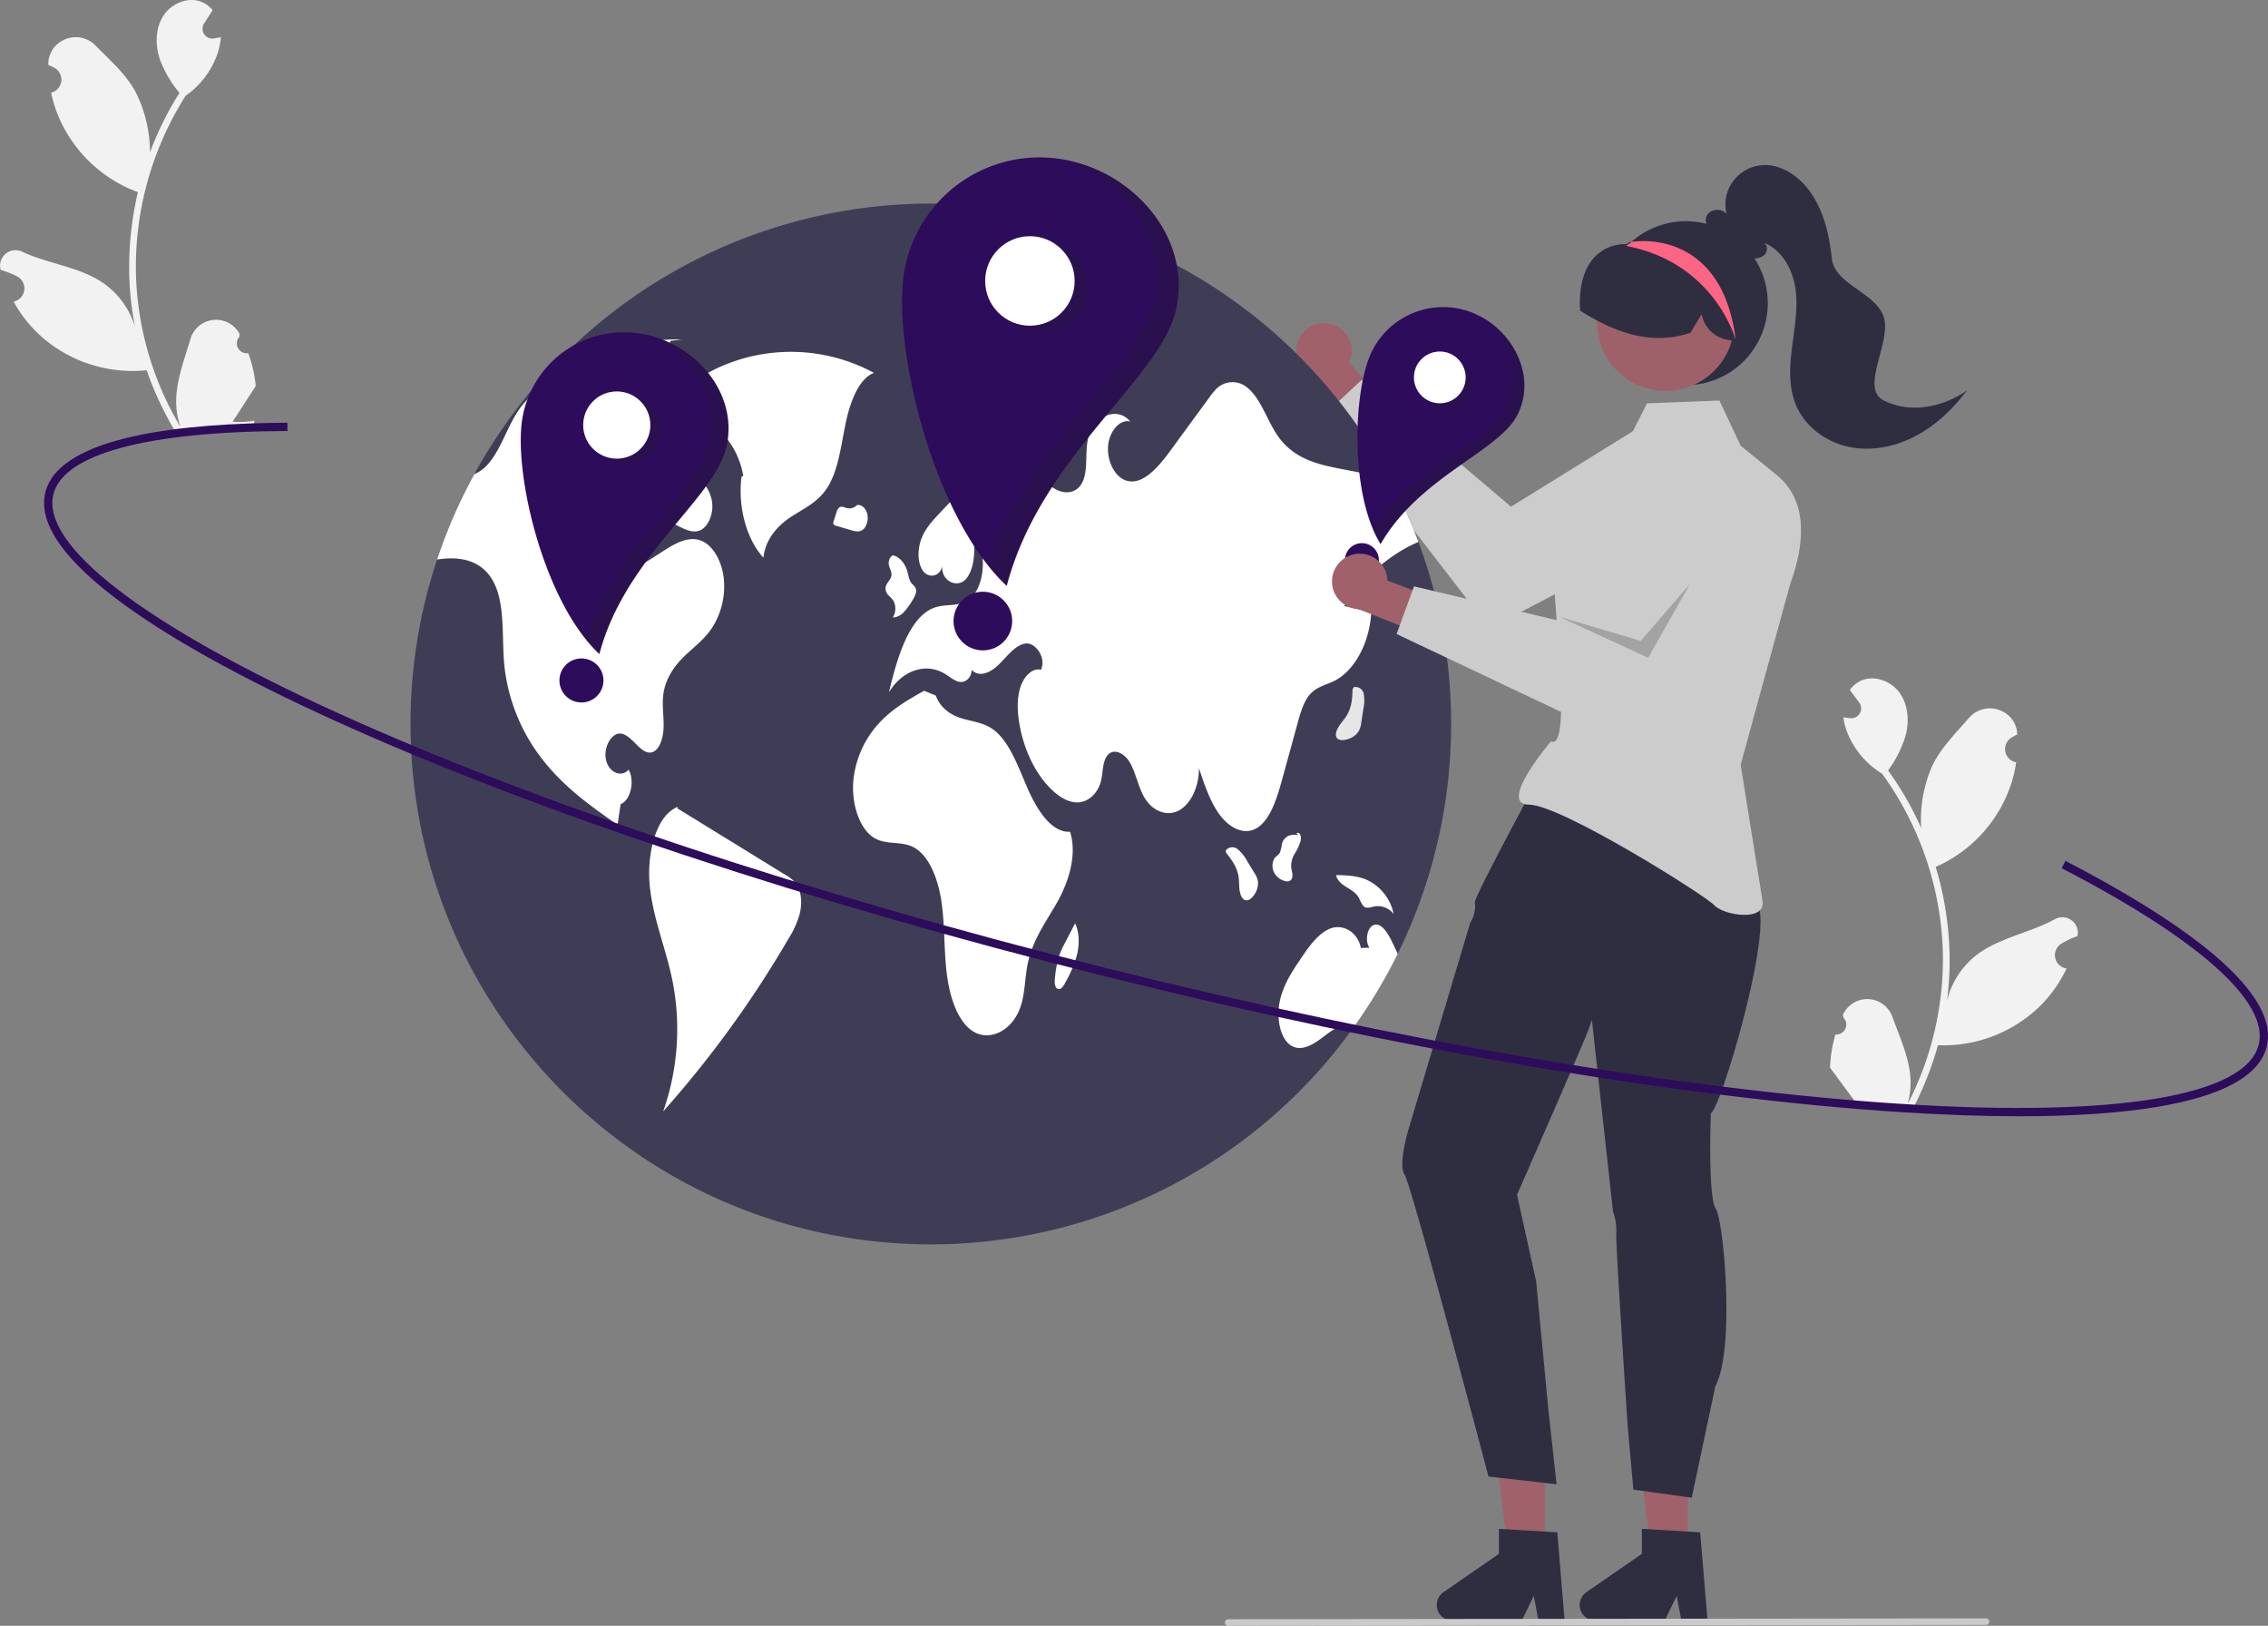 <svg xmlns="http://www.w3.org/2000/svg" data-name="Layer 1" width="825.202" height="591.419" viewBox="0 0 825.202 591.419" xmlns:xlink="http://www.w3.org/1999/xlink"><rect x="0" y="0" width="825.202" height="591.419" fill="#808080" stroke="none"/><path d="M855.224,530.608a3.613,3.613,0,0,0,2.907-6.134c-.074-.366-.127-.629-.202-.995q.054-.116.109-.231a9.703,9.703,0,0,1,17.876.899c2.596,7.179,5.991,14.407,6.561,21.897a28.705,28.705,0,0,1-.962,9.838,115.086,115.086,0,0,0,12.68-47.26,111.081,111.081,0,0,0-.112-12.411q-.335-5.081-1.115-10.11a116.419,116.419,0,0,0-20.767-50.362,30.983,30.983,0,0,1-12.25-13.954,23.634,23.634,0,0,1-1.847-6.551c.623.111,1.257.192,1.882.263.195.019.4.039.594.059l.073.007a3.58,3.58,0,0,0,3.208-5.689q-.383-.518-.766-1.036c-.387-.533-.785-1.056-1.172-1.588a1.784,1.784,0,0,1-.126-.16c-.445-.608-.891-1.205-1.336-1.812a10.352,10.352,0,0,1,3.543-3.119c4.865-2.553,11.309-.328,14.53,4.115,3.232,4.443,3.599,10.483,2.158,15.78a41.485,41.485,0,0,1-6.327,12.512c.242.341.494.672.735,1.012a117.172,117.172,0,0,1,11.316,19.923,48.709,48.709,0,0,1,3.957-22.465c3.093-6.578,8.567-11.985,13.427-17.57,5.837-6.708,16.999-3.142,17.56,5.732q.008.129.016.258-1.049.529-2.059,1.131a4.901,4.901,0,0,0,1.559,9.001l.099.02a48.767,48.767,0,0,1-1.623,7.224,50.21,50.21,0,0,1-26.436,30.272c-.41.187-.81.374-1.22.551a119.597,119.597,0,0,1,5.022,30.563,113.435,113.435,0,0,1-.934,18.292l.041-.214a29.974,29.974,0,0,1,11.026-16.813c8.167-6.095,19.39-7.957,28.118-12.756a5.625,5.625,0,0,1,8.352,5.867q-.022.113-.045.225a32.924,32.924,0,0,0-3.771,1.605q-1.049.529-2.059,1.131a4.901,4.901,0,0,0,1.559,9.001l.099.02c.071.014.133.027.204.04a48.808,48.808,0,0,1-9.622,13.625,50.254,50.254,0,0,1-37.15,14.279l-.01-0a119.562,119.562,0,0,1-9.113,23.048l-28.661-1.334c-.088-.323-.165-.656-.243-.979a32.599,32.599,0,0,0,7.953-.103c-2.005-2.708-4.009-5.437-6.014-8.145a1.781,1.781,0,0,1-.126-.16c-1.016-1.386-2.044-2.761-3.06-4.147l-.001-.002a47.75,47.75,0,0,1,1.963-12.086Z" transform="translate(-187.399 -154.291)" fill="#f2f2f2"/><path d="M277.743,282.773a3.613,3.613,0,0,1-3.28-5.943c.051-.37.088-.635.14-1.005q-.061-.112-.123-.224a9.703,9.703,0,0,0-17.786,2.002c-2.148,7.326-5.089,14.75-5.196,22.26a28.705,28.705,0,0,0,1.568,9.76A115.086,115.086,0,0,1,237.489,263.235a111.08,111.08,0,0,1-.655-12.394q.02-5.092.488-10.16a116.419,116.419,0,0,1,17.616-51.549,30.983,30.983,0,0,0,11.364-14.684,23.634,23.634,0,0,0,1.438-6.653c-.615.15-1.243.27-1.862.378-.193.031-.397.064-.59.095l-.073.011a3.58,3.58,0,0,1-3.554-5.48q.35-.541.7-1.082c.353-.556.718-1.102,1.071-1.658a1.783,1.783,0,0,0,.116-.168c.407-.634.815-1.258,1.222-1.891a10.352,10.352,0,0,0-3.728-2.894c-5.013-2.248-11.307.371-14.248,5.005-2.951,4.635-2.944,10.685-1.179,15.883a41.485,41.485,0,0,0,7.088,12.097c-.22.355-.451.701-.671,1.056a117.172,117.172,0,0,0-10.063,20.584,48.709,48.709,0,0,0-5.337-22.177c-3.493-6.374-9.291-11.432-14.486-16.706-6.24-6.335-17.161-2.086-17.172,6.806q-0.0.129 0.0.258,1.08.463,2.125,1.002a4.901,4.901,0,0,1-1,9.08l-.098.026a48.767,48.767,0,0,0,2.066,7.109,50.21,50.21,0,0,0,28.256,28.581c.421.161.832.323,1.252.474a119.597,119.597,0,0,0-3.124,30.814,113.433,113.433,0,0,0,2.062,18.199l-.054-.211a29.974,29.974,0,0,0-12.044-16.1c-8.528-5.579-19.845-6.744-28.852-10.995a5.625,5.625,0,0,0-7.973,6.372q.029.111.059.222a32.924,32.924,0,0,1,3.863,1.369q1.08.464,2.125,1.002a4.901,4.901,0,0,1-1,9.081l-.098.026c-.07.018-.131.035-.201.053a48.808,48.808,0,0,0,10.445,13.005,50.254,50.254,0,0,0,37.961,11.957l.01-.001a119.563,119.563,0,0,0,10.52,22.441l28.523-3.102c.068-.328.124-.665.182-.992a32.599,32.599,0,0,1-7.944.388c1.834-2.827,3.665-5.674,5.499-8.501a1.779,1.779,0,0,0,.116-.168c.929-1.446,1.869-2.882,2.798-4.328l0-.002a47.75,47.75,0,0,0-2.706-11.941Z" transform="translate(-187.399 -154.291)" fill="#f2f2f2"/><path d="M671.818,272.202a10.016,10.016,0,0,1,6.383,13.969l15.306,17.017-8.073,11.824L664.157,290.677a10.07,10.07,0,0,1,7.661-18.475Z" transform="translate(-187.399 -154.291)" fill="#a0616a"/><path d="M815.114,313.989l0,0a20.026,20.026,0,0,0-27.608-6.542l-50.339,31.177-54.301-46.158L669.356,305.045l59.987,77.83,77.965-40.644C805.489,343.179,817.313,317.567,815.114,313.989Z" transform="translate(-187.399 -154.291)" fill="#ccc"/><path d="M715.391,417.655a189.27,189.27,0,0,1-189.308,189.308c-104.551,0-189.308-84.757-189.308-189.308a189.245,189.245,0,0,1,9.655-59.842A189.506,189.506,0,0,1,526.083,228.347,189.245,189.245,0,0,1,693.021,328.333a186.774,186.774,0,0,1,10.464,23.106c.41,1.104.81,2.208,1.199,3.323v.011q2.603,7.351,4.586,14.976A189.32,189.32,0,0,1,715.391,417.655Z" transform="translate(-187.399 -154.291)" fill="#3f3d56"/><path d="M505.371,289.931a63.517,63.517,0,0,0-55.761-2.281c-7.796,3.393-16.006,9.48-18.607,20.471,10.519-6.208,24.136,3.601,26.843,19.336l-.632.174c-1.43,10.899,1.762,22.764,7.941,29.522.811-7.02,5.427-11.797,9.967-14.781,4.54-2.984,9.562-5.152,13.027-10.282,4.108-6.081,5.151-14.969,6.783-23.077C496.563,300.905,499.659,292.19,505.371,289.931Z" transform="translate(-187.399 -154.291)" fill="#fff"/><path d="M446.489,382.675c-2.913,4.375-6.805,7.12-10.296,10.538-3.481,3.429-6.794,8.056-7.488,13.998-.442,3.807.242,7.677.147,11.527-.094,3.849-1.378,8.182-3.996,9.139-4.133,1.493-7.288-6.184-11.537-6.72-3.376-.421-6.415,4.89-5.437,9.497.978,4.606,5.574,6.647,8.214,3.639,2.387,4.007.705,11.274-2.882,12.505-.379,2.524-.757,5.038-1.125,7.562-9.066-6.342-18.226-12.789-25.935-22.075a67.007,67.007,0,0,1-15.271-36.095c-.999-10.675.484-22.885-4.417-31.099-3.923-6.573-10.654-8.025-16.712-7.614-1.104.074-2.219.2-3.323.336a187.235,187.235,0,0,1,13.556-31.025,13.282,13.282,0,0,0,3.397-2.114c5.637-4.785,8.14-14.472,12.715-21.171q.442-.647.915-1.262c4.68-6.111,10.948-9.255,17.006-12.179,13.409-6.51,27.208-13.104,41.364-12.2l-4.028.389q-7.052,19.751-14.114,39.502-1.073,3.029-2.166,6.068c-2.671,7.488-5.427,15.46-5.017,23.842.242,4.964,1.967,10.265,5.248,11.968,3.06,1.578,6.405-.358,9.36-2.272,1.252-.799,2.493-1.599,3.744-2.408,4.491-2.892,9.465-5.858,14.209-3.923,4.344,1.767,7.551,7.667,8.161,14.03A28.049,28.049,0,0,1,446.489,382.675Z" transform="translate(-187.399 -154.291)" fill="#fff"/><path d="M473.198,472.572q-19.674-12.113-39.348-24.227l.223-.573c-8.155,3.106-11.54,17.602-10.193,29.456,1.348,11.854,5.917,22.451,8.226,34.002a90.252,90.252,0,0,1-3.403,47.358,387.843,387.843,0,0,0,45.56-62.781,33.588,33.588,0,0,0,4.121-9.138c.833-3.442.705-7.58-.964-10.34A11.511,11.511,0,0,0,473.198,472.572Z" transform="translate(-187.399 -154.291)" fill="#fff"/><path d="M421.435,325.653c-1.393,3.131-1.929,7.307-.665,10.547,1.291,3.309,4.019,4.804,6.532,6.05l7.247,3.592c2.411,1.195,5.01,2.402,7.468,1.419,2.964-1.186,5.02-5.833,4.488-10.148-.566-4.591-3.46-7.749-6.136-10.439q-5.618-5.645-11.237-11.291l-2.111,2.585A28.192,28.192,0,0,0,421.435,325.653Z" transform="translate(-187.399 -154.291)" fill="#fff"/><path d="M676.541,374.735q4.891,1.152,9.781,2.303c-.568,11.012-6.026,21.203-13.346,24.894-3.05,1.536-6.447,2.103-8.971,4.975-2.282,2.608-3.439,6.668-4.501,10.549q-2.792,10.16-5.585,20.319c-1.998,7.299-4.564,15.408-9.76,18.037-4.459,2.261-9.56-.505-12.989-5.143-3.429-4.638-5.521-10.875-7.551-16.953.126,6.626-2.955,13.125-7.32,15.429-4.375,2.303-9.697.221-12.621-4.922-2.103-3.692-2.976-8.561-5.038-12.305-2.061-3.744-6.384-5.89-8.635-2.377-1.483,2.335-1.294,5.911-2.03,8.877-1.146,4.606-4.617,7.499-8.056,7.751-3.429.252-6.773-1.725-9.644-4.407-5.921-5.553-10.286-14.366-11.979-24.158-.747-4.365-.957-9.118.337-13.21,1.294-4.091,4.417-7.246,7.52-6.468,2.04-4.312-1.988-10.033-5.616-9.529-3.639.505-6.489,4.407-9.476,7.404-2.976,2.997-7.141,5.174-10.139,2.198.021,2.766-2.23,4.596-4.175,4.365-1.935-.221-3.66-1.777-5.437-2.882-6.868-4.281-15.586-1.441-20.466,6.657,3.05-12.978,7.52-27.87,16.89-30.92,3.828-1.251,8.004-.221,11.621-2.387,6.405-3.839,7.699-18.342,2.167-24.326.705,5.658.568,12.263-2.419,16.133-2.987,3.87-9.255,1.346-8.876-4.375-.862,3.944-5.153,4.543-7.131,1.514-1.988-3.029-1.819-7.982-.41-11.6s3.807-6.216,6.131-8.708c4.996-5.353,10.065-10.77,15.849-14.135,5.795-3.365,12.484-4.501,18.289-1.157,3.061,1.767,5.753,4.712,8.877,6.268,3.124,1.567,7.089,1.367,9.16-2.293,2.324-4.081,1.23-10.139,2.093-15.239,1.546-9.013,10.559-13.23,15.555-7.278-3.733-.957-7.593,3.46-8.056,8.813-.473,5.353,2.23,10.759,5.848,12.379,6.079,2.692,12.032-4.081,16.628-10.349q7.194-9.844,14.408-19.677a23.782,23.782,0,0,1,2.577-3.134,8.291,8.291,0,0,1,11.327-.231c4.859,3.965,7.141,12.095,11.127,17.69,5.784,8.13,14.44,10.107,22.496,11.684q9.008,1.751,18.026,3.523a186.774,186.774,0,0,1,10.464,23.106C693.305,355.762,683.913,363.849,676.541,374.735Z" transform="translate(-187.399 -154.291)" fill="#fff"/><path d="M695.955,501.276a188.546,188.546,0,0,1-15.671,26.219c-3.786-1.62-7.856,1.273-11.401,3.986-3.702,2.84-8.151,5.606-11.947,3.018-3.881-2.65-5.132-10.065-3.902-15.944,1.23-5.869,4.301-10.538,7.278-14.976,3.155-4.712,6.531-9.602,10.917-11.432,4.396-1.83,10.044.757,11.327,7.004l3.113-.105c-1.746-2.398-.831-7.362,1.515-8.235,2.703-1.02,5.048,2.692,6.647,5.974C694.546,498.268,695.272,499.762,695.955,501.276Z" transform="translate(-187.399 -154.291)" fill="#fff"/><path d="M576.727,456.853c-6.691.421-11.992-7.817-15.514-15.92-3.522-8.104-6.736-17.371-12.773-21.496-3.45-2.357-7.383-2.68-11.125-3.822-3.742-1.142-7.659-3.505-9.447-8.318l-4.245-1.715c-5.606,3.152-11.285,6.362-16.116,11.491a36.018,36.018,0,0,0-9.603,20.993c-.811,8.496,2.183,17.97,7.778,21.161,4.421,2.522,9.567.932,14.045,3.241,5.595,2.884,8.916,11.264,10.173,19.537s.939,16.871,1.838,25.238,3.379,17.073,8.509,21.361c6.42,5.366,15.841.907,18.722-8.86,1.413-4.791,1.364-10.197,2.421-15.171,1.861-8.758,6.883-15.256,10.866-22.441C576.241,474.949,579.376,465.191,576.727,456.853Z" transform="translate(-187.399 -154.291)" fill="#fff"/><path d="M510.607,370.79a17.86,17.86,0,0,1,1.742,1.85,6.077,6.077,0,0,1-.107,6.276,5.839,5.839,0,0,0,4.181-2.125,26.879,26.879,0,0,0,3.206-4.516c.683-1.113,1.408-2.618.945-3.939-.316-.902-1.064-1.287-1.588-1.965-.831-1.075-1.036-2.783-1.466-4.259-.928-3.188-3.153-5.532-5.567-5.867l.335.064c-1.009.345-1.713,1.947-1.49,3.388.203,1.312,1.046,2.402.963,3.741-.121,1.925-2.044,2.828-2.163,4.753A3.674,3.674,0,0,0,510.607,370.79Z" transform="translate(-187.399 -154.291)" fill="#fff"/><path d="M499.142,338.082c.01-.003.02-.003.03-.006a5.357,5.357,0,0,0,.571-.608Z" transform="translate(-187.399 -154.291)" fill="#e6e6e6"/><path d="M501.149,347.116c1.479-.951,2.306-3.582,1.817-5.785-.486-2.189-2.206-3.66-3.793-3.256a3.866,3.866,0,0,1-3.595,1.058c-.981-.253-2.058-.903-2.909-.164a4.404,4.404,0,0,0-.991,1.935q-.472,1.45-.945,2.9a1.83,1.83,0,0,0-.112,1.099.931.931,0,0,0,.714.568q2.835.836,5.669,1.671C498.381,347.549,499.868,347.94,501.149,347.116Z" transform="translate(-187.399 -154.291)" fill="#fff"/><path d="M643.805,471.848q-1.31-2.145-2.62-4.29a14.334,14.334,0,0,0-3.453-4.336,3.06,3.06,0,0,0-4.356.436l.106.817c1.991,2.498,4.098,5.273,4.603,8.98.199,1.462.13,2.974.304,4.442s.671,2.99,1.618,3.623c1.375.919,2.99-.436,3.969-2.089a7.193,7.193,0,0,0,1.115-4.579A8.03,8.03,0,0,0,643.805,471.848Z" transform="translate(-187.399 -154.291)" fill="#fff"/><path d="M682.68,417.231q.379-2.485.758-4.97a14.334,14.334,0,0,0,.15-5.541,3.06,3.06,0,0,0-3.614-2.471l-.445.693c-.085,3.193-.261,6.673-2.262,9.834-.789,1.246-1.816,2.359-2.628,3.594s-1.412,2.72-1.095,3.814c.461,1.589,2.569,1.592,4.382.958a7.193,7.193,0,0,0,3.801-2.785A8.03,8.03,0,0,0,682.68,417.231Z" transform="translate(-187.399 -154.291)" fill="#e6e6e6"/><path d="M657.508,473.709c.427-1.228-.189-2.636-.32-3.993a8.765,8.765,0,0,1,1.334-4.969,16.154,16.154,0,0,0,2.078-4.556,3.812,3.812,0,0,0-.1-2.231c-.289-.65-.99-.946-1.391-.431l.86.554a7.829,7.829,0,0,0-3.489.169,4.318,4.318,0,0,0-2.644,2.981,18.441,18.441,0,0,1-.693,3.092c-.513,1.054-1.505,1.405-2.129,2.33a5.57,5.57,0,0,0,.088,5.292,6.177,6.177,0,0,0,3.494,2.748C655.645,475.069,657.028,475.089,657.508,473.709Z" transform="translate(-187.399 -154.291)" fill="#fff"/><path d="M681.91,481.072a12.005,12.005,0,0,0,1.512,2.775c1.168,1.177,2.756.454,4.173.168a7.215,7.215,0,0,1,6.864,2.753A17.471,17.471,0,0,0,684.411,474.231c-3.341-1.362-6.86-1.494-10.334-1.616l-.6.154C675.006,477.22,679.808,477.121,681.91,481.072Z" transform="translate(-187.399 -154.291)" fill="#fff"/><path d="M578.558,490.177l.009.019q.087-.168.175-.336Z" transform="translate(-187.399 -154.291)" fill="#e6e6e6"/><path d="M574.856,497.342a32.889,32.889,0,0,0-2.077,4.562,39.711,39.711,0,0,0-1.505,7.806c-.188,1.504-.246,3.426.697,4.159a1.337,1.337,0,0,0,1.749-.238,6.918,6.918,0,0,0,1.268-1.885,43.417,43.417,0,0,0,4.28-10.159c.902-3.744.894-8.151-.701-11.393Q576.711,493.769,574.856,497.342Z" transform="translate(-187.399 -154.291)" fill="#fff"/><path d="M539.143,306.44a4.215,4.215,0,0,0,4.542.886,14.999,14.999,0,0,0,4.274-2.823,10.055,10.055,0,0,0,2.591-2.826,5.732,5.732,0,0,0,.53-4.366c-.585-1.712-2.07-2.286-3.38-2.674q-3.146-.933-6.292-1.866l1.517-1.368c-1.561-.838-3.288.717-4.264,2.642a14.224,14.224,0,0,0-1.294,3.984C536.844,301.051,537.355,304.649,539.143,306.44Z" transform="translate(-187.399 -154.291)" fill="#e6e6e6"/><path d="M576.174,294.008a3.465,3.465,0,0,0,4.722.384,5.279,5.279,0,0,0,2.089-3.762c.148-1.65-.667-3.484-1.832-3.626l.267-1.545c-2.244-.405-5.006-.487-6.209,2.239A6.399,6.399,0,0,0,576.174,294.008Z" transform="translate(-187.399 -154.291)" fill="#e6e6e6"/><path d="M571.227,211.865a49.926,49.926,0,0,0-55.207,44.015c-3.091,27.399,11.344,86.898,37.662,111.528,12.392-47.189,55.815-75.179,61.56-100.336C621.381,240.191,598.627,214.955,571.227,211.865Z" transform="translate(-187.399 -154.291)" fill="#2d0c5c"/><circle id="a2705e7e-530b-43fb-b0c6-4087ca2c8018" data-name="b262ea8c-1946-46c9-a449-3a1996c39394" cx="374.728" cy="102.203" r="16.282" fill="#fff"/><circle id="bb575e01-1284-49d3-8651-037e5b7ffa75" data-name="bcc29a3a-8123-4529-80aa-6f70df2823cf" cx="357.608" cy="225.929" r="10.665" fill="#2d0c5c"/><path d="M575.599,244.828A16.282,16.282,0,0,1,558.827,272.741a16.28,16.28,0,0,0,11.909-29.853A16.282,16.282,0,0,1,575.599,244.828Z" transform="translate(-187.399 -154.291)" fill="#231f20" opacity="0.2" style="isolation:isolate"/><path d="M615.306,267.124c-5.746,25.157-49.169,53.147-61.56,100.336a69.061,69.061,0,0,1-6.877-7.535c13.925-44.356,54.645-71.309,60.196-95.615,4.968-21.754-8.988-42.429-29.015-51.163C602.292,219.242,620.932,242.491,615.306,267.124Z" transform="translate(-187.399 -154.291)" fill="#231f20" opacity="0.2" style="isolation:isolate"/><path d="M418.644,275.396a37.492,37.492,0,0,0-41.459,33.054c-2.321,20.576,8.519,65.257,28.283,83.754,9.306-35.437,41.915-56.457,46.23-75.349C456.308,296.668,439.22,277.717,418.644,275.396Z" transform="translate(-187.399 -154.291)" fill="#2d0c5c"/><circle id="b2d5ab8a-e71c-4a1a-aadf-98f8ab95825b" data-name="b262ea8c-1946-46c9-a449-3a1996c39394" cx="224.412" cy="154.621" r="12.228" fill="#fff"/><circle id="bac33ac8-32b5-423c-9bc5-6c03ceb8d8dc" data-name="bcc29a3a-8123-4529-80aa-6f70df2823cf" cx="211.555" cy="247.535" r="8.009" fill="#2d0c5c"/><path d="M421.928,300.151A12.227,12.227,0,1,1,409.332,321.112a12.226,12.226,0,0,0,8.943-22.418A12.227,12.227,0,0,1,421.928,300.151Z" transform="translate(-187.399 -154.291)" fill="#231f20" opacity="0.2" style="isolation:isolate"/><path d="M451.746,316.894c-4.315,18.892-36.924,39.911-46.23,75.349a51.862,51.862,0,0,1-5.165-5.658c10.457-33.31,41.036-53.55,45.205-71.803,3.731-16.337-6.75-31.863-21.789-38.421C441.973,280.936,455.971,298.395,451.746,316.894Z" transform="translate(-187.399 -154.291)" fill="#231f20" opacity="0.2" style="isolation:isolate"/><polygon points="614.063 564.054 600.638 564.054 594.251 512.27 614.066 512.271 614.063 564.054" fill="#a0616a"/><path d="M808.684,743.836H799.158l-1.7-8.994-4.355,8.994H767.836a5.68,5.68,0,0,1-3.227-10.353l20.177-13.935v-9.093l21.223,1.267Z" transform="translate(-187.399 -154.291)" fill="#2f2e41"/><polygon points="562.063 564.054 548.638 564.054 542.251 512.27 562.066 512.271 562.063 564.054" fill="#a0616a"/><path d="M756.684,743.836H747.158l-1.7-8.994-4.355,8.994H715.836a5.68,5.68,0,0,1-3.227-10.353l20.177-13.935v-9.093l21.223,1.267Z" transform="translate(-187.399 -154.291)" fill="#2f2e41"/><path d="M698.458,581.624C701.027,585.477,728.977,691.417,728.977,691.417l24.783,2.826-2.942-26.655-4.496-47.17-6.962-31.485s24.587-55.957,26.141-60.414l1.105-3.199L774.287,595.035a19.577,19.577,0,0,1,1.169,7.785c-.231,4.355,4.136,69.869,4.136,69.869l2.1,23.495,21.233,2.95L811.54,658.48c7.194-13.206,3.07-60.131.128-64.499s-1.773-34.787-1.773-34.787c3.756-1.322,26.157-77.706,14.953-77.255.719-4.072,1.285-7.708,1.285-7.708L806.684,458.547l-48.673-12.653-12.28-5.896s-21.932,40.554-21.713,42.571a11.214,11.214,0,0,1-1.657,7.309l-22.143,74.108S695.863,577.731,698.458,581.624Z" transform="translate(-187.399 -154.291)" fill="#2f2e41"/><path d="M820.74,316.438,812.997,299.998l-26.354,1.013-8.596,17.103s-24.567,29.343-25.362,38.884c-1,12,7.312,70.812-1,67,0,0-19.595,23-8,23s64.042,32.924,67.484,36.627,18.804,6.103,17.516-1.627-7.944-49.534-7.944-49.534l18.019-65.733c5.186-14.192,6.8-30.11-4.923-39.643Z" transform="translate(-187.399 -154.291)" fill="#ccc"/><path d="M723.121,268.05A28.881,28.881,0,0,0,685.623,284.238c-5.885,14.825-6.86,50.228,4.091,67.972,14.081-24.459,42.568-33.491,49.595-46.661C746.817,291.476,737.946,273.935,723.121,268.05Z" transform="translate(-187.399 -154.291)" fill="#2d0c5c"/><circle id="f50692ea-d13f-4759-b5e2-05248e17533e" data-name="b262ea8c-1946-46c9-a449-3a1996c39394" cx="523.867" cy="137.29" r="9.419" fill="#fff"/><circle id="aec6a1c4-a00c-42b6-a49d-0158b63ca54a" data-name="bcc29a3a-8123-4529-80aa-6f70df2823cf" cx="495.528" cy="203.754" r="6.169" fill="#2d0c5c"/><path d="M720.557,287.114a9.419,9.419,0,0,1-13.6,13.034A9.418,9.418,0,0,0,718.137,285.293,9.419,9.419,0,0,1,720.557,287.114Z" transform="translate(-187.399 -154.291)" fill="#231f20" opacity="0.2" style="isolation:isolate"/><path d="M739.336,305.588c-7.026,13.17-35.514,22.202-49.595,46.661a39.949,39.949,0,0,1-2.695-5.25c14.507-22.645,41.328-31.508,48.117-44.233,6.076-11.389,1.424-25.048-8.429-32.963C739.341,276.884,746.217,292.691,739.336,305.588Z" transform="translate(-187.399 -154.291)" fill="#231f20" opacity="0.2" style="isolation:isolate"/><path d="M680.146,355.92a10.016,10.016,0,0,1,12.035,9.542l21.368,8.202-1.817,14.201-30.013-12.007a10.07,10.07,0,0,1-1.572-19.938Z" transform="translate(-187.399 -154.291)" fill="#a0616a"/><path d="M829.452,326.656l0,0a20.026,20.026,0,0,0-27.565,6.719l-30.671,50.649L701.869,367.586l-6.318,17.345,88.805,42.066,44.977-71.637C836.068,345.896,839.365,332.708,829.452,326.656Z" transform="translate(-187.399 -154.291)" fill="#ccc"/><path d="M830.597,264.583a29.823,29.823,0,1,1-51.295-20.685l.143-.143c.239-.251.477-.501.728-.74a.012.012,0,0,0,.012-.012c.31-.286.62-.573.942-.847a29.815,29.815,0,0,1,49.47,22.427Z" transform="translate(-187.399 -154.291)" fill="#2f2e41"/><circle cx="606.028" cy="117.193" r="25.008" fill="#9e616a"/><path d="M819.983,278.615l-4.144-.732a11.554,11.554,0,0,1-9.305-9.317l-4.043,6.776-.177.059c-9.633,3.198-19.655,2.242-30.634-2.92a85.465,85.465,0,0,1-9.118-5.027l-.217-.135-.018-.254c-.56-8.135,1.266-14.932,5.142-19.137a15.417,15.417,0,0,1,11.634-4.85.957.957,0,0,0,.413-.228c.056-.041.111-.082.167-.12v-.042l.287-.135c.617-.29,1.246-.568,1.875-.822a28.199,28.199,0,0,1,29.448,5.708c7.703,7.354,11.236,19.695,8.792,30.711Z" transform="translate(-187.399 -154.291)" fill="#2f2e41"/><path d="M872.73,299.922c-8.51-4.392,2.435-20.334.236-29.655-2.199-9.321-18.037-12.319-19.046-21.842s-3.382-19.346-9.667-26.572c-4.016-4.618-9.933-8.027-16.025-7.448a14.409,14.409,0,0,0-12.628,17.792c-1.735-2.458-6.223-1.925-7.334.871-.988,2.485,1.194,5.496,3.763,5.716,3.36,4.15,7.209,8.554,12.473,9.391a5.681,5.681,0,0,0,4.841-1.117c1.239-1.189,1.335-3.567-.134-4.456,6.616,2.628,10.495,9.782,11.477,16.833.982,7.051-.377,14.185-1.271,21.248s-1.281,14.492,1.489,21.05c3.272,7.749,10.805,13.303,19.025,15.084s16.976.04,24.417-3.881c7.441-3.922,13.646-9.909,18.715-16.622C894.326,302.511,882.246,304.834,872.73,299.922Z" transform="translate(-187.399 -154.291)" fill="#2f2e41"/><path d="M818.919,277.92s-7.408-27.652-39.163-34.034c-.036-.012-.155-.06-.31-.131-.095-.06-.215-.119-.334-.179.358-.203.704-.382,1.062-.561a.012.012,0,0,0,.012-.012c.31-.286.62-.573.942-.847l.907.036S813.897,237.146,818.919,277.92Z" transform="translate(-187.399 -154.291)" fill="#fd6584"/><polygon points="614.934 212.357 596.999 233.136 567.364 224.385 599.671 239.273 614.934 212.357" opacity="0.2"/><path d="M909.985,745.402l-275.75.307a1.191,1.191,0,0,1,0-2.381l275.75-.307a1.191,1.191,0,1,1,0,2.381Z" transform="translate(-187.399 -154.291)" fill="#cacaca"/><path d="M922.088,560.362q-19.368,0-42.457-1.464c-79.614-5.056-182.738-22.633-290.376-49.492C481.618,482.547,382.326,449.612,309.67,416.672c-35.393-16.047-62.556-31.236-80.735-45.147-19.247-14.727-27.666-27.564-25.024-38.153,5.148-20.629,50.731-25.142,88.064-25.295l.013,3c-51.268.21-81.514,8.387-85.166,23.022-4.652,18.64,33.287,47.741,104.087,79.841,72.496,32.868,171.605,65.739,279.073,92.557,107.467,26.816,210.401,44.363,289.84,49.408,77.579,4.928,124.743-2.938,129.395-21.578,3.862-15.477-21.598-38.275-71.689-64.198l1.379-2.664c36.397,18.836,78.646,45.852,73.222,67.589-2.643,10.589-16.105,17.965-40.015,21.923C958.483,559.232,941.743,560.362,922.088,560.362Z" transform="translate(-187.399 -154.291)" fill="#2d0c5c"/></svg>